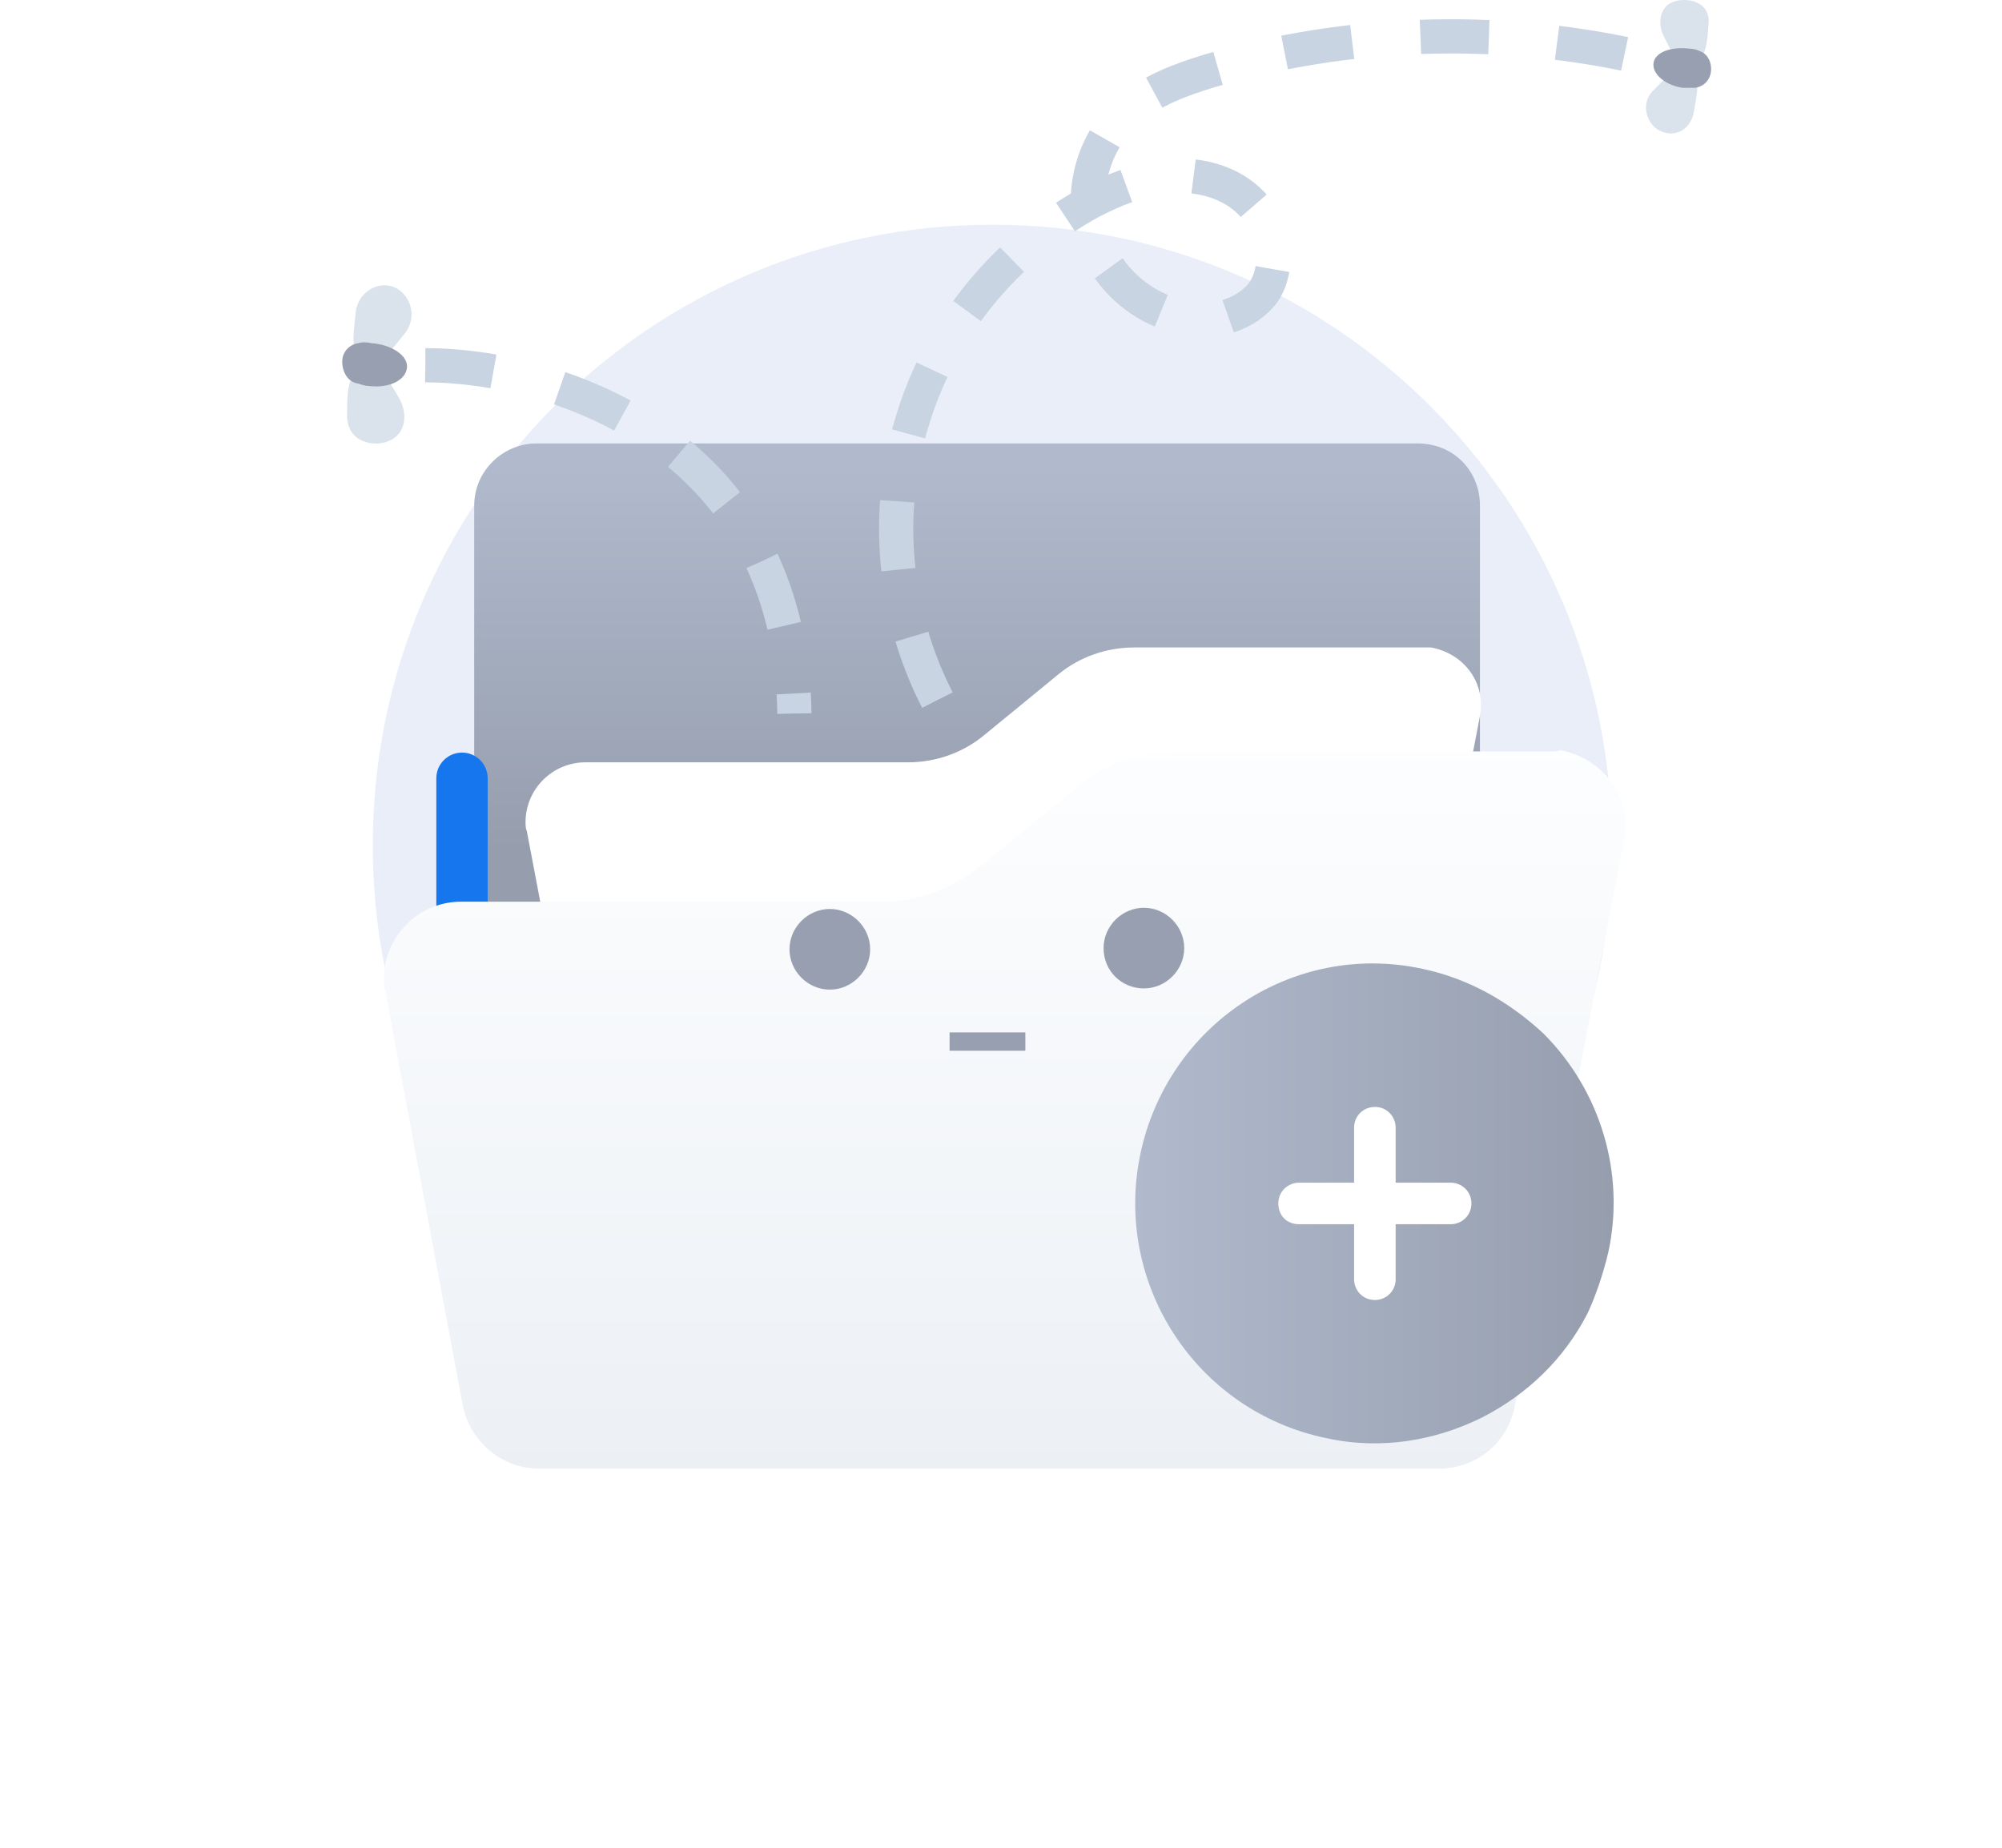 <svg width="117" height="108" viewBox="0 0 117 108" fill="none" xmlns="http://www.w3.org/2000/svg">
<path d="M57.995 85.695C77.993 85.695 94.205 69.483 94.205 49.414C94.205 29.345 77.993 13.133 57.995 13.133C37.998 13.133 21.786 29.345 21.786 49.414C21.786 69.483 37.998 85.695 57.995 85.695Z" fill="#EAEEF9"/>
<path d="M31.356 25.918H82.849C84.92 25.918 86.491 27.489 86.491 29.56V62.199C86.491 64.27 84.92 65.841 82.849 65.841H31.356C29.285 65.841 27.713 64.27 27.713 62.199V29.56C27.713 27.489 29.427 25.918 31.356 25.918Z" fill="url(#paint0_linear_2023_38070)"/>
<path d="M87.493 46.845V62.915C87.493 64.986 85.85 66.7 83.707 66.7H30.786C28.715 66.7 27 64.986 27 62.915V45.488" stroke="#1676EE" stroke-width="3" stroke-linecap="round" stroke-linejoin="round"/>
<path d="M82.992 37.844H66.28C64.638 37.844 63.066 38.415 61.852 39.415L57.496 42.986C56.282 43.986 54.71 44.557 53.068 44.557H34.213C32.285 44.557 30.713 46.128 30.713 48.057C30.713 48.2 30.713 48.414 30.785 48.557L34.284 66.983C34.57 68.697 35.998 69.982 37.784 69.982H78.136C79.85 69.982 81.35 68.768 81.635 67.054L86.492 41.843C86.849 39.915 85.563 38.201 83.635 37.844C83.349 37.844 83.135 37.844 82.992 37.844Z" fill="white"/>
<g filter="url(#filter0_d_2023_38070)">
<path d="M90.493 32.919H68.781C66.639 32.919 64.639 33.633 62.996 34.99L57.283 39.633C55.712 40.918 53.64 41.704 51.498 41.704H26.93C24.43 41.704 22.43 43.775 22.43 46.203C22.43 46.417 22.43 46.632 22.502 46.846L27.001 70.914C27.358 73.2 29.286 74.842 31.5 74.842H84.065C86.35 74.842 88.207 73.271 88.564 70.986L94.921 38.061C95.349 35.562 93.707 33.348 91.207 32.848C90.993 32.919 90.707 32.919 90.493 32.919Z" fill="url(#paint1_linear_2023_38070)"/>
</g>
<path d="M48.496 57.843C49.782 57.843 50.853 56.771 50.853 55.486C50.853 54.2 49.782 53.129 48.496 53.129C47.211 53.129 46.139 54.2 46.139 55.486C46.139 56.771 47.211 57.843 48.496 57.843Z" fill="#989FB0"/>
<path d="M66.852 57.772C68.137 57.772 69.208 56.701 69.208 55.415C69.208 54.13 68.137 53.059 66.852 53.059C65.566 53.059 64.495 54.13 64.495 55.415C64.495 56.772 65.566 57.772 66.852 57.772Z" fill="#989FB0"/>
<path d="M93.991 73.198C93.705 74.412 93.277 75.698 92.777 76.769C91.42 79.411 89.277 81.483 86.635 82.84C83.921 84.197 80.707 84.768 77.493 84.054C69.923 82.482 65.066 75.055 66.638 67.484C68.209 59.914 75.565 54.986 83.135 56.629C85.849 57.2 88.206 58.557 90.206 60.414C93.563 63.771 94.991 68.627 93.991 73.198Z" fill="url(#paint2_linear_2023_38070)"/>
<path d="M84.778 69.127H81.564V65.913C81.564 65.271 81.064 64.699 80.35 64.699C79.707 64.699 79.135 65.199 79.135 65.913V69.127H75.922C75.279 69.127 74.707 69.627 74.707 70.341C74.707 71.055 75.207 71.555 75.922 71.555H79.135V74.769C79.135 75.412 79.635 75.984 80.35 75.984C80.992 75.984 81.564 75.484 81.564 74.769V71.555H84.778C85.42 71.555 85.992 71.055 85.992 70.341C85.992 69.627 85.42 69.127 84.778 69.127Z" fill="white"/>
<path d="M54.782 40.917C52.211 35.918 51.639 29.919 53.353 24.491C54.996 19.063 58.924 14.421 63.781 11.778C65.28 10.993 66.994 10.35 68.709 10.278C70.422 10.207 72.279 10.778 73.422 12.207C74.565 13.492 74.779 15.635 73.851 17.063C72.851 18.42 70.851 18.992 69.208 18.563C66.566 18.063 64.423 15.992 63.781 13.492C63.138 10.993 63.995 8.065 65.995 6.422C67.28 5.279 69.066 4.636 70.708 4.136C78.707 1.78 87.42 1.494 95.562 3.279" stroke="#C9D4E2" stroke-width="2" stroke-miterlimit="10" stroke-dasharray="4 4"/>
<path d="M59.923 60.344H55.495V61.415H59.923V60.344Z" fill="#989FB0"/>
<path d="M99.847 1.422C99.775 2.493 99.704 3.493 98.918 3.707C98.133 3.921 97.776 3.207 97.276 2.207C96.776 1.279 97.061 0.279 97.919 0.065C98.704 -0.15 99.99 0.136 99.847 1.422Z" fill="#DAE2EB"/>
<path d="M98.989 6.563C99.203 5.277 99.418 4.563 98.704 4.206C97.918 3.849 97.418 4.492 96.561 5.349C95.847 6.134 96.275 7.277 96.989 7.634C97.846 8.063 98.775 7.634 98.989 6.563Z" fill="#DAE2EB"/>
<path d="M99.989 4.205C99.917 4.705 99.56 5.062 99.06 5.133C98.846 5.133 98.632 5.133 98.346 5.133C97.346 4.99 96.561 4.347 96.632 3.705C96.703 3.062 97.632 2.705 98.775 2.848C98.989 2.848 99.203 2.919 99.346 2.991C99.774 3.133 100.06 3.633 99.989 4.205C99.989 4.133 99.989 4.205 99.989 4.205Z" fill="#989FB0"/>
<path d="M20.286 24.277C20.286 23.063 20.286 21.849 21.143 21.492C22.071 21.135 22.571 21.992 23.285 23.206C23.928 24.277 23.642 25.42 22.714 25.777C21.928 26.134 20.286 25.92 20.286 24.277Z" fill="#DAE2EB"/>
<path d="M20.785 18.274C20.642 19.774 20.428 20.631 21.356 20.988C22.285 21.345 22.785 20.559 23.713 19.416C24.427 18.417 23.927 17.131 22.999 16.774C22.07 16.417 20.928 17.06 20.785 18.274Z" fill="#DAE2EB"/>
<path d="M20 21.133C20 20.561 20.429 20.133 20.929 20.061C21.143 19.99 21.429 19.99 21.715 20.061C22.857 20.133 23.857 20.776 23.786 21.49C23.714 22.204 22.786 22.704 21.572 22.561C21.358 22.561 21.143 22.49 20.929 22.418C20.358 22.347 20 21.775 20 21.133Z" fill="#989FB0"/>
<path d="M24.858 21.348C32.357 21.348 46.212 25.704 46.426 41.702" stroke="#C9D4E2" stroke-width="2" stroke-miterlimit="10" stroke-dasharray="4 4"/>
<defs>
<filter id="filter0_d_2023_38070" x="0.43" y="21.848" width="116.559" height="85.994" filterUnits="userSpaceOnUse" color-interpolation-filters="sRGB">
<feFlood flood-opacity="0" result="BackgroundImageFix"/>
<feColorMatrix in="SourceAlpha" type="matrix" values="0 0 0 0 0 0 0 0 0 0 0 0 0 0 0 0 0 0 127 0" result="hardAlpha"/>
<feOffset dy="11"/>
<feGaussianBlur stdDeviation="11"/>
<feColorMatrix type="matrix" values="0 0 0 0 0.398 0 0 0 0 0.477 0 0 0 0 0.575 0 0 0 0.27 0"/>
<feBlend mode="normal" in2="BackgroundImageFix" result="effect1_dropShadow_2023_38070"/>
<feBlend mode="normal" in="SourceGraphic" in2="effect1_dropShadow_2023_38070" result="shape"/>
</filter>
<linearGradient id="paint0_linear_2023_38070" x1="57.107" y1="27.305" x2="57.107" y2="49.713" gradientUnits="userSpaceOnUse">
<stop stop-color="#B0BACC"/>
<stop offset="1" stop-color="#969EAE"/>
</linearGradient>
<linearGradient id="paint1_linear_2023_38070" x1="58.686" y1="31.876" x2="58.686" y2="75.295" gradientUnits="userSpaceOnUse">
<stop stop-color="#FDFEFF"/>
<stop offset="0.996" stop-color="#ECF0F5"/>
</linearGradient>
<linearGradient id="paint2_linear_2023_38070" x1="66.329" y1="70.341" x2="94.309" y2="70.341" gradientUnits="userSpaceOnUse">
<stop stop-color="#B0BACC"/>
<stop offset="1" stop-color="#969EAE"/>
</linearGradient>
</defs>
</svg>
